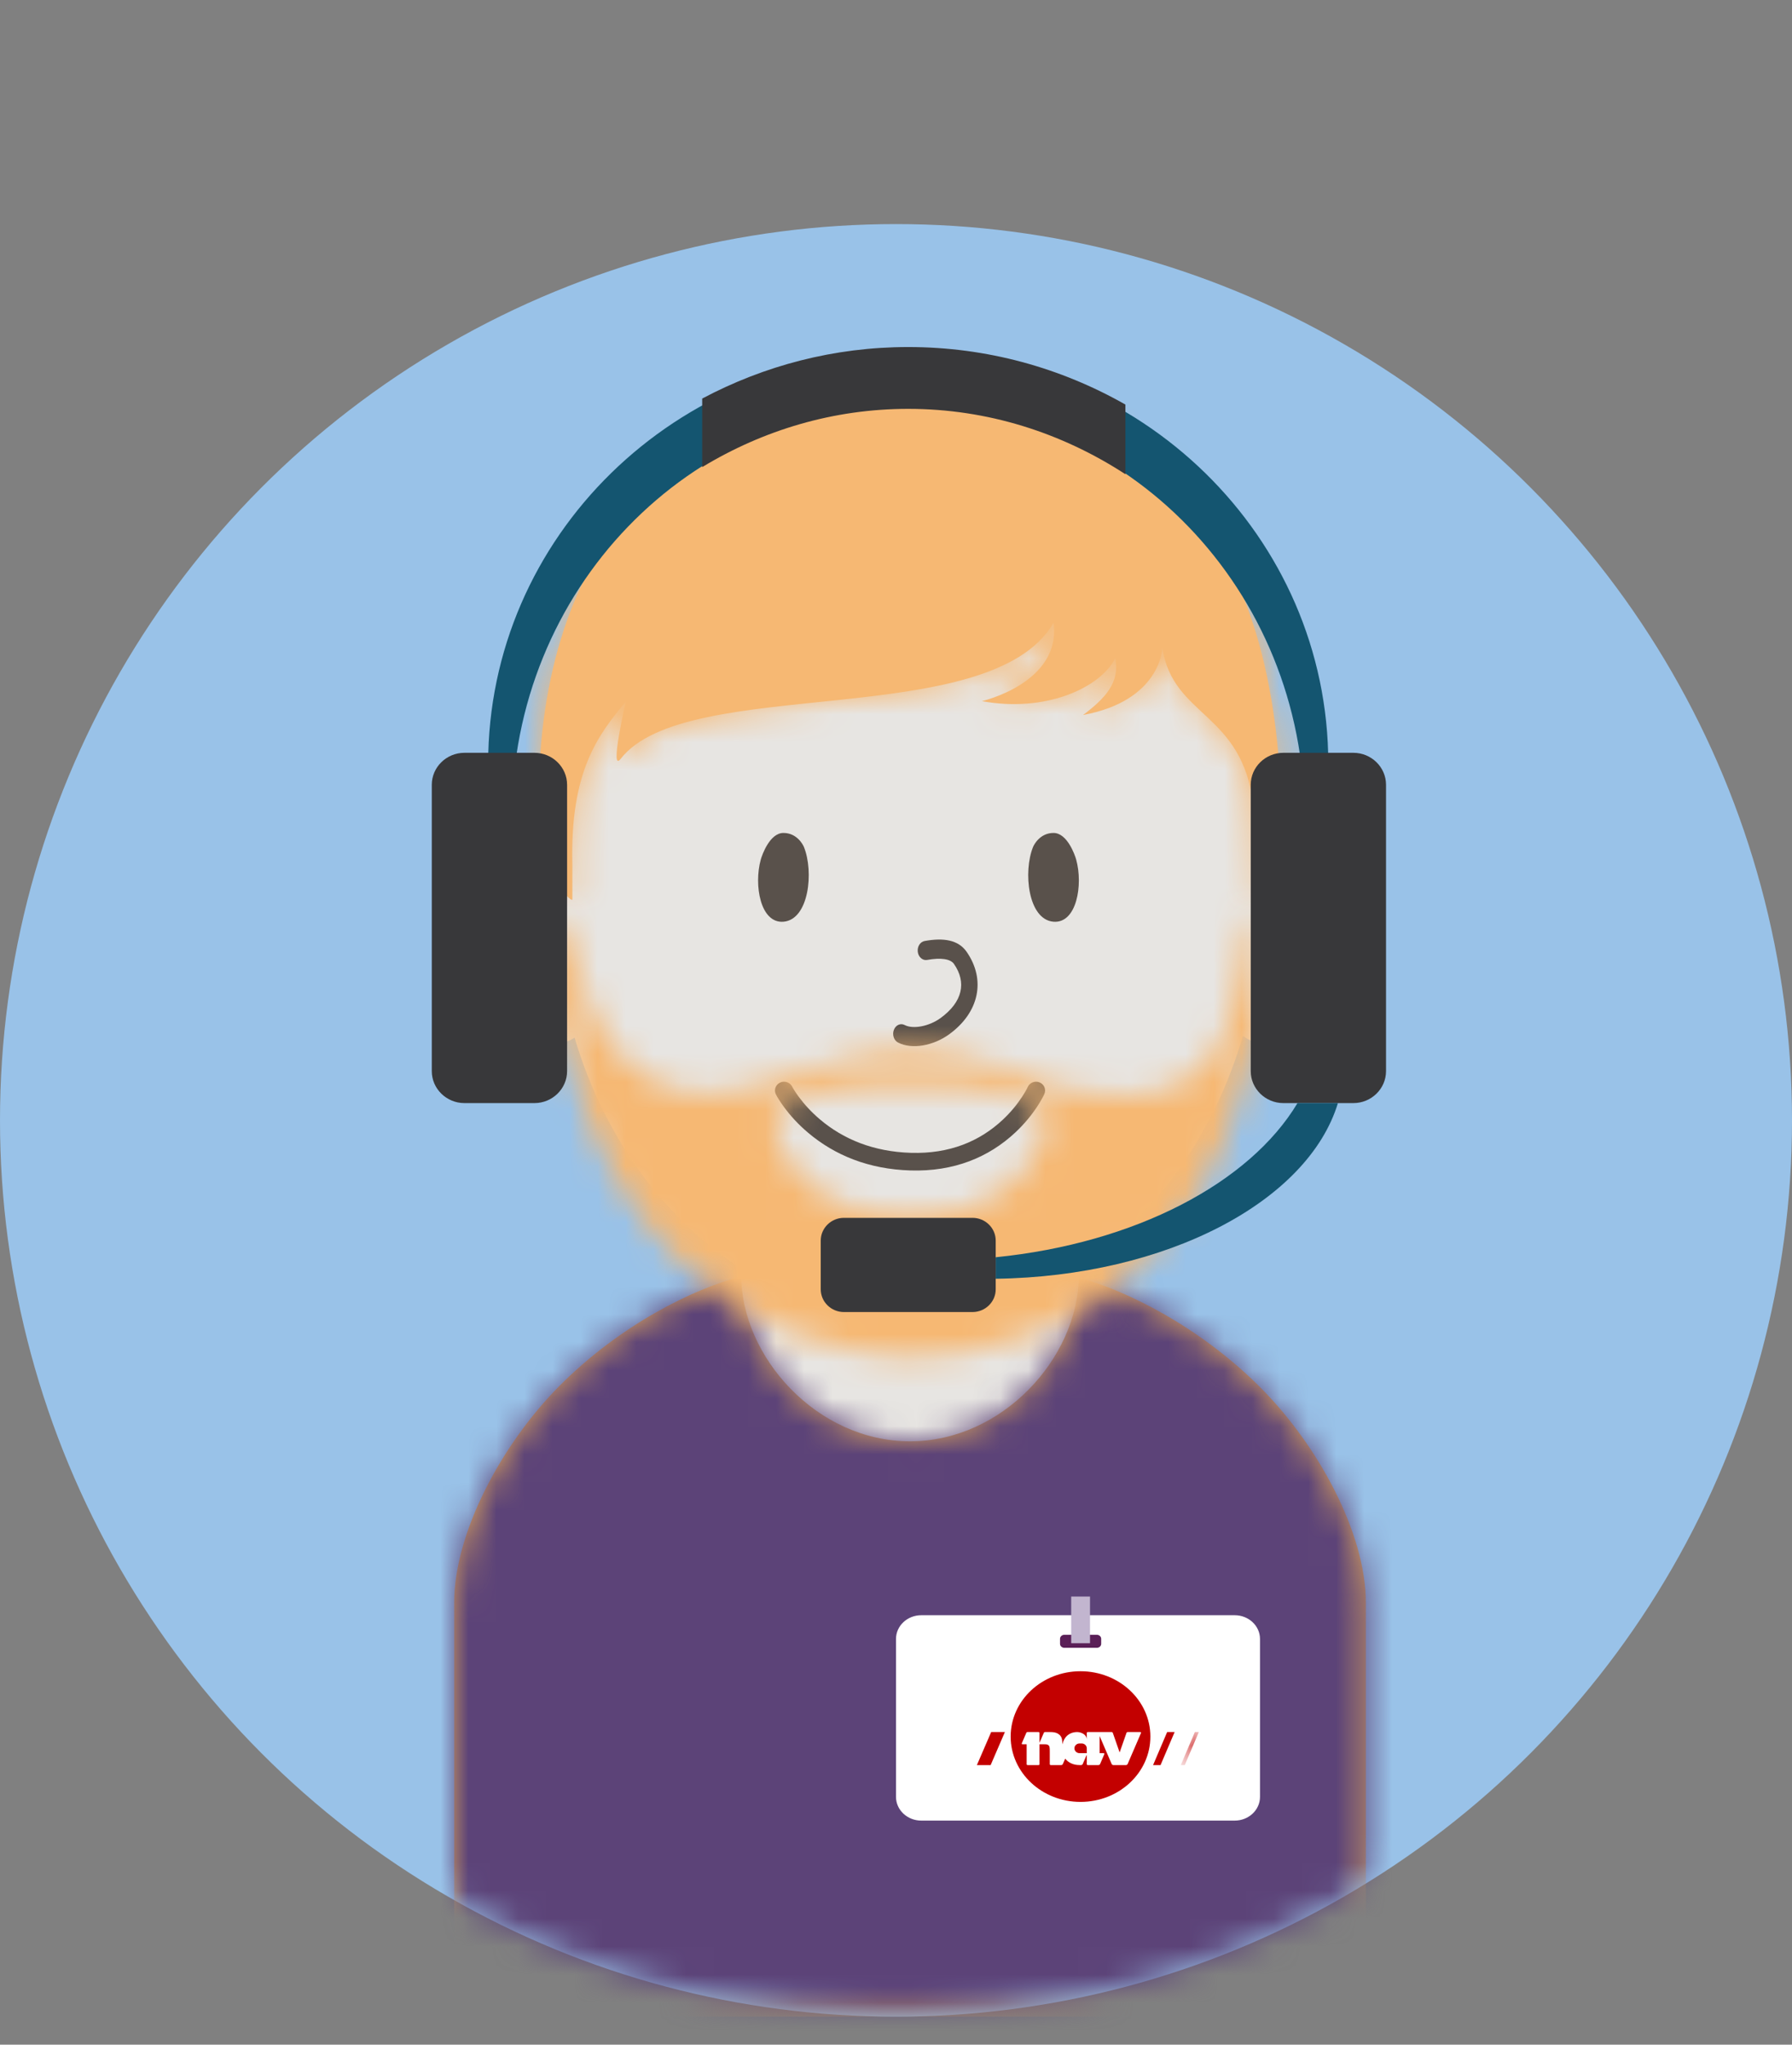 <svg width="64px" height="73px" viewBox="0 0 64 73" version="1.1" xmlns="http://www.w3.org/2000/svg" xmlns:xlink="http://www.w3.org/1999/xlink">
    <rect x="0" y="0" width="64" height="73" fill="#808080" stroke="none"/>
    <title>Group</title>
    <defs>
        <circle id="path-1" cx="32" cy="32" r="32"></circle>
        <path d="M10.252,0.16 L10.25,0.108 C10.25,3.021 12.949,6.042 16.279,6.042 C19.575,6.042 22.254,3.082 22.308,0.198 C24.032,0.662 26.596,1.946 28.728,4.055 C30.859,6.164 32.559,9.334 32.559,11.795 L32.559,11.795 L32.559,26.583 L0,26.583 L0,11.795 C0,9.339 1.664,6.174 3.756,4.068 C5.918,1.893 8.537,0.591 10.252,0.16 Z" id="path-3"></path>
        <path d="M0.603,17.478 C1.031,18.081 1.206,18.17 1.206,18.109 L1.206,16.875 C1.117,13.522 2.133,12.234 3.113,11.051 C3.113,11.051 2.517,13.628 2.931,13.092 C5.277,10.067 16.138,12.139 18.391,8.234 C18.675,10.384 15.831,11.032 15.831,11.032 C18.098,11.452 20.062,10.56 20.594,9.5 C20.769,10.364 20.231,10.937 19.443,11.528 C22.23,11.013 22.275,9.138 22.275,9.138 C22.671,11.625 25.12,11.402 25.527,14.741 C25.935,17.478 25.527,18.094 25.935,18.094 C26.337,17.683 26.536,16.875 26.534,15.67 C26.534,5.597 22.275,0 13.269,0 C4.873,0 0.004,5.597 0.004,14.551 C0.001,15.729 0.201,16.704 0.603,17.478 Z" id="path-5"></path>
        <path d="M7.838,7.984 C7.838,6.911 9.998,6.646 12.662,6.646 C15.326,6.646 17.485,6.911 17.485,7.984 C17.485,9.056 16.151,11.271 12.662,11.271 C9.172,11.271 7.838,9.056 7.838,7.984 Z M12.517,5.409 C10.651,5.409 9.659,5.948 6.932,6.704 C3.056,7.778 1.266,4.769 0.633,1.812 C0.27,0.116 -2.74185903e-13,0.83 -2.74185903e-13,0.83 C-2.74185903e-13,12.417 7.725,16.33 12.765,16.33 C17.884,16.33 25.324,12.566 25.324,0.604 C25.324,0.338 24.811,0.469 24.721,0.83 C24.189,2.95 24.789,8.346 17.926,6.704 C15.523,5.689 14.384,5.409 12.517,5.409 Z" id="path-7"></path>
        <polygon id="path-9" points="0.662 1.199 0.662 0.019 0.017 0.019 0.017 1.199 0.662 1.199"></polygon>
    </defs>
    <g id="V1-Design" stroke="none" stroke-width="1" fill="none" fill-rule="evenodd">
        <g id="Artboard" transform="translate(-145, -167)">
            <g id="Group" transform="translate(145, 167.5)">
                <g id="Guide/spotlight/male" transform="translate(0, 7.5)">
                    <mask id="mask-2" fill="white">
                        <use xlink:href="#path-1"></use>
                    </mask>
                    <use id="Spotlight" fill="#99C2E8" fill-rule="evenodd" xlink:href="#path-1"></use>
                    <g id="mennesker/mann/-forfra" mask="url(#mask-2)" fill-rule="evenodd" stroke-width="1">
                        <g transform="translate(12, 6)" id="Group">
                            <g transform="translate(4.221, 0)">
                                <g id="Group-2" transform="translate(2.412, 3.021)">
                                    <path d="M13.814,0 C20.378,0 25.754,5.922 26.397,13.49 L26.501,13.484 L26.501,13.484 C27.191,13.484 27.735,14.082 27.735,14.807 L27.735,18.905 C27.735,19.584 27.257,20.151 26.629,20.22 L26.501,20.226 C26.221,20.226 25.964,20.127 25.759,19.961 C24.727,23.482 22.62,26.409 19.901,28.185 L20.036,29.704 L20.035,29.766 L18.6,42.292 L9.496,42.292 L9.458,42.029 L7.698,29.745 L7.764,28.209 C5.044,26.447 2.932,23.535 1.887,20.026 C1.733,20.13 1.554,20.199 1.361,20.22 L1.234,20.226 C0.545,20.226 -8.56830946e-15,19.629 -8.56830946e-15,18.905 L-8.56830946e-15,14.807 C-8.56830946e-15,14.083 0.545,13.485 1.233,13.484 C1.877,5.919 7.252,0 13.814,0 Z" id="Combined-Shape" fill="#E7E5E2" fill-rule="nonzero"></path>
                                    <g id="mennesker/X⚙️/⚙️-ansikt-voksen/forfra/-blid" transform="translate(3.618, 12.083)" fill="#59514B">
                                        <g id="Group" transform="translate(4.824, 0.634)">
                                            <path d="M0.909,3.169 C0.078,3.24 -0.155,1.856 0.095,0.951 C0.143,0.78 0.418,0 0.905,0 C1.391,0 1.606,0.426 1.636,0.5 C1.994,1.381 1.818,3.091 0.909,3.169" id="Fill-42"></path>
                                            <path d="M10.547,3.169 C11.378,3.24 11.611,1.856 11.36,0.951 C11.313,0.78 11.038,0 10.551,0 C10.065,0 9.85,0.426 9.82,0.5 C9.462,1.381 9.638,3.091 10.547,3.169" id="Fill-44"></path>
                                            <path d="M6.036,4.534 C6.533,4.444 6.872,4.5 6.994,4.675 C7.453,5.335 7.306,6.033 6.519,6.607 C6.105,6.908 5.535,7.014 5.234,6.858 C5.086,6.781 4.914,6.859 4.849,7.032 C4.783,7.205 4.85,7.407 4.997,7.483 C5.496,7.741 6.262,7.598 6.827,7.187 C7.897,6.408 8.142,5.243 7.447,4.243 C7.153,3.821 6.632,3.734 5.947,3.858 C5.788,3.887 5.678,4.061 5.703,4.248 C5.728,4.434 5.877,4.562 6.036,4.534 Z" id="Stroke-46" fill-rule="nonzero"></path>
                                            <path d="M9.63,9.07 C9.601,9.135 9.534,9.26 9.426,9.424 C9.244,9.702 9.015,9.98 8.738,10.24 C7.91,11.014 6.833,11.462 5.462,11.421 C4.125,11.381 3.053,10.94 2.212,10.23 C1.903,9.969 1.649,9.689 1.445,9.411 C1.325,9.247 1.25,9.122 1.217,9.057 C1.138,8.901 0.944,8.837 0.784,8.914 C0.623,8.991 0.557,9.179 0.636,9.335 C0.684,9.429 0.776,9.583 0.918,9.776 C1.15,10.094 1.438,10.41 1.788,10.705 C2.737,11.507 3.95,12.006 5.442,12.05 C6.996,12.097 8.238,11.58 9.186,10.694 C9.503,10.398 9.763,10.081 9.972,9.763 C10.098,9.57 10.181,9.416 10.223,9.322 C10.294,9.163 10.22,8.977 10.056,8.908 C9.892,8.838 9.701,8.911 9.63,9.07 Z" id="Stroke-48" fill-rule="nonzero"></path>
                                        </g>
                                    </g>
                                </g>
                                <g id="Group-1">
                                    <g id="mennesker/X⚙️/⚙️-kropp/voksen/Forfra/-rundhals" transform="translate(0, 30.208)">
                                        <g id="Group" transform="translate(0, 1.208)">
                                            <mask id="mask-4" fill="white">
                                                <use xlink:href="#path-3"></use>
                                            </mask>
                                            <use id="Mask" fill="#D8A25D" xlink:href="#path-3"></use>
                                            <g id="X⚙️/🔴NAV-Brand/NAV-colors/violet/+20" mask="url(#mask-4)" fill="#5C4378">
                                                <g transform="translate(-21.706, -16.917)" id="Fill-58">
                                                    <polygon points="0 60.417 75.971 60.417 75.971 0 0 0"></polygon>
                                                </g>
                                            </g>
                                        </g>
                                    </g>
                                    <g id="mennesker/X⚙️/⚙️mann/-hår/-forfra/-halvlangt" transform="translate(3.015, 0)">
                                        <g id="↳🌈">
                                            <mask id="mask-6" fill="white">
                                                <use xlink:href="#path-5"></use>
                                            </mask>
                                            <use id="Mask" fill="#F6B873" xlink:href="#path-5"></use>
                                            <g id="mennesker/X⚙️/⚙️-hårfarge/-gull" mask="url(#mask-6)" fill="#F6B873">
                                                <g transform="translate(-7.235, -15.708)" id="hårfarge/-gull">
                                                    <rect x="0" y="0" width="41.603" height="47.729"></rect>
                                                </g>
                                            </g>
                                        </g>
                                    </g>
                                    <g id="mennesker/X⚙️/⚙️mann/-skjegg/-forfra/-kort" transform="translate(3.618, 17.521)">
                                        <g id="--↳🌈" transform="translate(0, 0.604)">
                                            <mask id="mask-8" fill="white">
                                                <use xlink:href="#path-7"></use>
                                            </mask>
                                            <g id="Mask"></g>
                                            <g id="mennesker/X⚙️/⚙️-hårfarge/-gull" mask="url(#mask-8)" fill="#F6B873">
                                                <g transform="translate(-6.632, -14.112)" id="hårfarge/-gull">
                                                    <rect x="0" y="0" width="41.603" height="51.138"></rect>
                                                </g>
                                            </g>
                                        </g>
                                    </g>
                                </g>
                            </g>
                        </g>
                    </g>
                    <g id="NAV-id/-kort/-hvit" mask="url(#mask-2)" fill-rule="evenodd" stroke-width="1">
                        <g transform="translate(32, 49)" id="Group">
                            <g>
                                <path d="M12.095,8 L0.904,8 C0.404,8 0,7.621 0,7.153 L0,1.514 C0,1.046 0.404,0.667 0.904,0.667 L12.095,0.667 C12.595,0.667 13,1.046 13,1.514 L13,7.153 C13,7.621 12.595,8 12.095,8" id="kort" fill="#FFFFFF"></path>
                                <g id="Page-1-Copy" transform="translate(2.889, 2.667)">
                                    <path d="M3.701,4.665 C2.323,4.665 1.206,3.621 1.206,2.333 C1.206,1.044 2.323,0 3.701,0 C5.079,0 6.196,1.044 6.196,2.333 C6.196,3.621 5.079,4.665 3.701,4.665 Z" id="Fill-1" fill="#C30000"></path>
                                    <polygon id="Fill-3" fill="#C30000" points="0 3.351 0.51 2.171 1 2.171 0.491 3.351"></polygon>
                                    <polygon id="Fill-5" fill="#C30000" points="6.292 3.351 6.795 2.171 7.062 2.171 6.559 3.351"></polygon>
                                    <g id="Group-9" transform="translate(7.265, 2.152)">
                                        <mask id="mask-10" fill="white">
                                            <use xlink:href="#path-9"></use>
                                        </mask>
                                        <g id="Clip-8"></g>
                                        <polygon id="Fill-7" fill="#C30000" mask="url(#mask-10)" points="0.017 1.199 0.52 0.019 0.662 0.019 0.158 1.199"></polygon>
                                    </g>
                                    <path d="M5.829,2.171 L5.385,2.171 C5.385,2.171 5.355,2.171 5.344,2.196 L5.098,2.899 L4.853,2.196 C4.842,2.171 4.812,2.171 4.812,2.171 L3.959,2.171 C3.941,2.171 3.925,2.186 3.925,2.203 L3.925,2.441 C3.925,2.252 3.71,2.171 3.584,2.171 C3.301,2.171 3.112,2.345 3.053,2.61 C3.05,2.434 3.034,2.371 2.984,2.307 C2.961,2.275 2.927,2.249 2.891,2.227 C2.815,2.186 2.748,2.171 2.603,2.171 L2.432,2.171 C2.432,2.171 2.402,2.171 2.391,2.196 L2.236,2.556 L2.236,2.203 C2.236,2.186 2.22,2.171 2.202,2.171 L1.807,2.171 C1.807,2.171 1.777,2.171 1.766,2.196 L1.605,2.57 C1.605,2.57 1.589,2.607 1.625,2.607 L1.777,2.607 L1.777,3.319 C1.777,3.337 1.792,3.351 1.811,3.351 L2.202,3.351 C2.22,3.351 2.236,3.337 2.236,3.319 L2.236,2.607 L2.388,2.607 C2.475,2.607 2.494,2.61 2.528,2.625 C2.548,2.632 2.567,2.646 2.577,2.663 C2.598,2.7 2.603,2.743 2.603,2.872 L2.603,3.319 C2.603,3.337 2.618,3.351 2.637,3.351 L3.011,3.351 C3.011,3.351 3.054,3.351 3.07,3.312 L3.154,3.12 C3.264,3.265 3.446,3.351 3.672,3.351 L3.721,3.351 C3.721,3.351 3.764,3.351 3.78,3.312 L3.925,2.977 L3.925,3.319 C3.925,3.337 3.941,3.351 3.959,3.351 L4.341,3.351 C4.341,3.351 4.384,3.351 4.401,3.312 C4.401,3.312 4.554,2.957 4.554,2.954 L4.554,2.954 C4.56,2.925 4.52,2.925 4.52,2.925 L4.384,2.925 L4.384,2.315 L4.813,3.312 C4.83,3.351 4.872,3.351 4.872,3.351 L5.324,3.351 C5.324,3.351 5.367,3.351 5.384,3.312 L5.86,2.209 C5.876,2.171 5.829,2.171 5.829,2.171 L5.829,2.171 Z M3.925,2.925 L3.668,2.925 C3.566,2.925 3.483,2.847 3.483,2.752 C3.483,2.656 3.566,2.578 3.668,2.578 L3.74,2.578 C3.842,2.578 3.925,2.656 3.925,2.752 L3.925,2.925 Z" id="Fill-10" fill="#FEFEFE"></path>
                                </g>
                                <g id="kort-holder" transform="translate(5.778, 0)">
                                    <path d="M1.395,1.831 L0.235,1.831 C0.149,1.831 0.08,1.767 0.08,1.688 L0.08,1.509 C0.08,1.43 0.149,1.366 0.235,1.366 L1.395,1.366 C1.481,1.366 1.55,1.43 1.55,1.509 L1.55,1.688 C1.55,1.767 1.481,1.831 1.395,1.831" id="Fill-109" fill="#5A1F57"></path>
                                    <polygon id="Fill-110" fill="#C2B5CF" points="0.479 1.667 1.151 1.667 1.151 0 0.479 0"></polygon>
                                </g>
                            </g>
                        </g>
                    </g>
                </g>
                <g id="mennesker/tilbehør/-headsett" transform="translate(11, 0)">
                    <g id="headset" transform="translate(4.031, 11.414)">
                        <path d="M3.251,17.266 C3.251,9.163 9.588,2.593 17.406,2.593 C25.223,2.593 31.56,9.163 31.56,17.266 C31.56,18.875 31.307,20.422 30.844,21.871 C31.843,19.906 32.408,17.693 32.408,15.35 C32.408,7.247 25.691,0.679 17.406,0.679 C9.119,0.679 2.403,7.247 2.403,15.35 C2.403,17.693 2.968,19.906 3.966,21.871 C3.504,20.422 3.251,18.875 3.251,17.266" id="Fill-210" fill="#145570"></path>
                        <path d="M33.305,27.469 L30.803,27.469 C30.162,27.469 29.638,26.956 29.638,26.328 L29.638,16.104 C29.638,15.476 30.162,14.963 30.803,14.963 L33.305,14.963 C33.946,14.963 34.47,15.476 34.47,16.104 L34.47,26.328 C34.47,26.956 33.946,27.469 33.305,27.469" id="Fill-212" fill="#38383A"></path>
                        <path d="M1.555,27.469 L4.057,27.469 C4.698,27.469 5.222,26.956 5.222,26.328 L5.222,16.104 C5.222,15.476 4.698,14.963 4.057,14.963 L1.555,14.963 C0.914,14.963 0.39,15.476 0.39,16.104 L0.39,26.328 C0.39,26.956 0.914,27.469 1.555,27.469" id="Fill-214" fill="#38383A"></path>
                        <path d="M17.405,0.476 C14.756,0.476 12.257,1.142 10.047,2.316 L10.047,4.763 C12.231,3.439 14.738,2.683 17.405,2.683 C20.237,2.683 22.887,3.536 25.162,5.017 L25.162,2.53 C22.858,1.22 20.216,0.476 17.405,0.476" id="Fill-216" fill="#38383A"></path>
                        <path d="M14.281,32.377 L14.281,34.118 C14.281,34.564 14.653,34.929 15.108,34.929 L19.703,34.929 C20.158,34.929 20.53,34.564 20.53,34.118 L20.53,32.377 C20.53,31.931 20.158,31.566 19.703,31.566 L15.108,31.566 C14.653,31.566 14.281,31.931 14.281,32.377" id="Fill-218" fill="#38383A"></path>
                        <path d="M31.333,27.469 C31.333,27.469 31.317,27.468 31.309,27.468 C29.594,30.329 25.506,32.472 20.53,32.973 L20.53,33.741 C26.64,33.655 31.683,30.98 32.752,27.469 L31.333,27.469 Z" id="Fill-220" fill="#145570"></path>
                    </g>
                </g>
            </g>
        </g>
    </g>
</svg>
